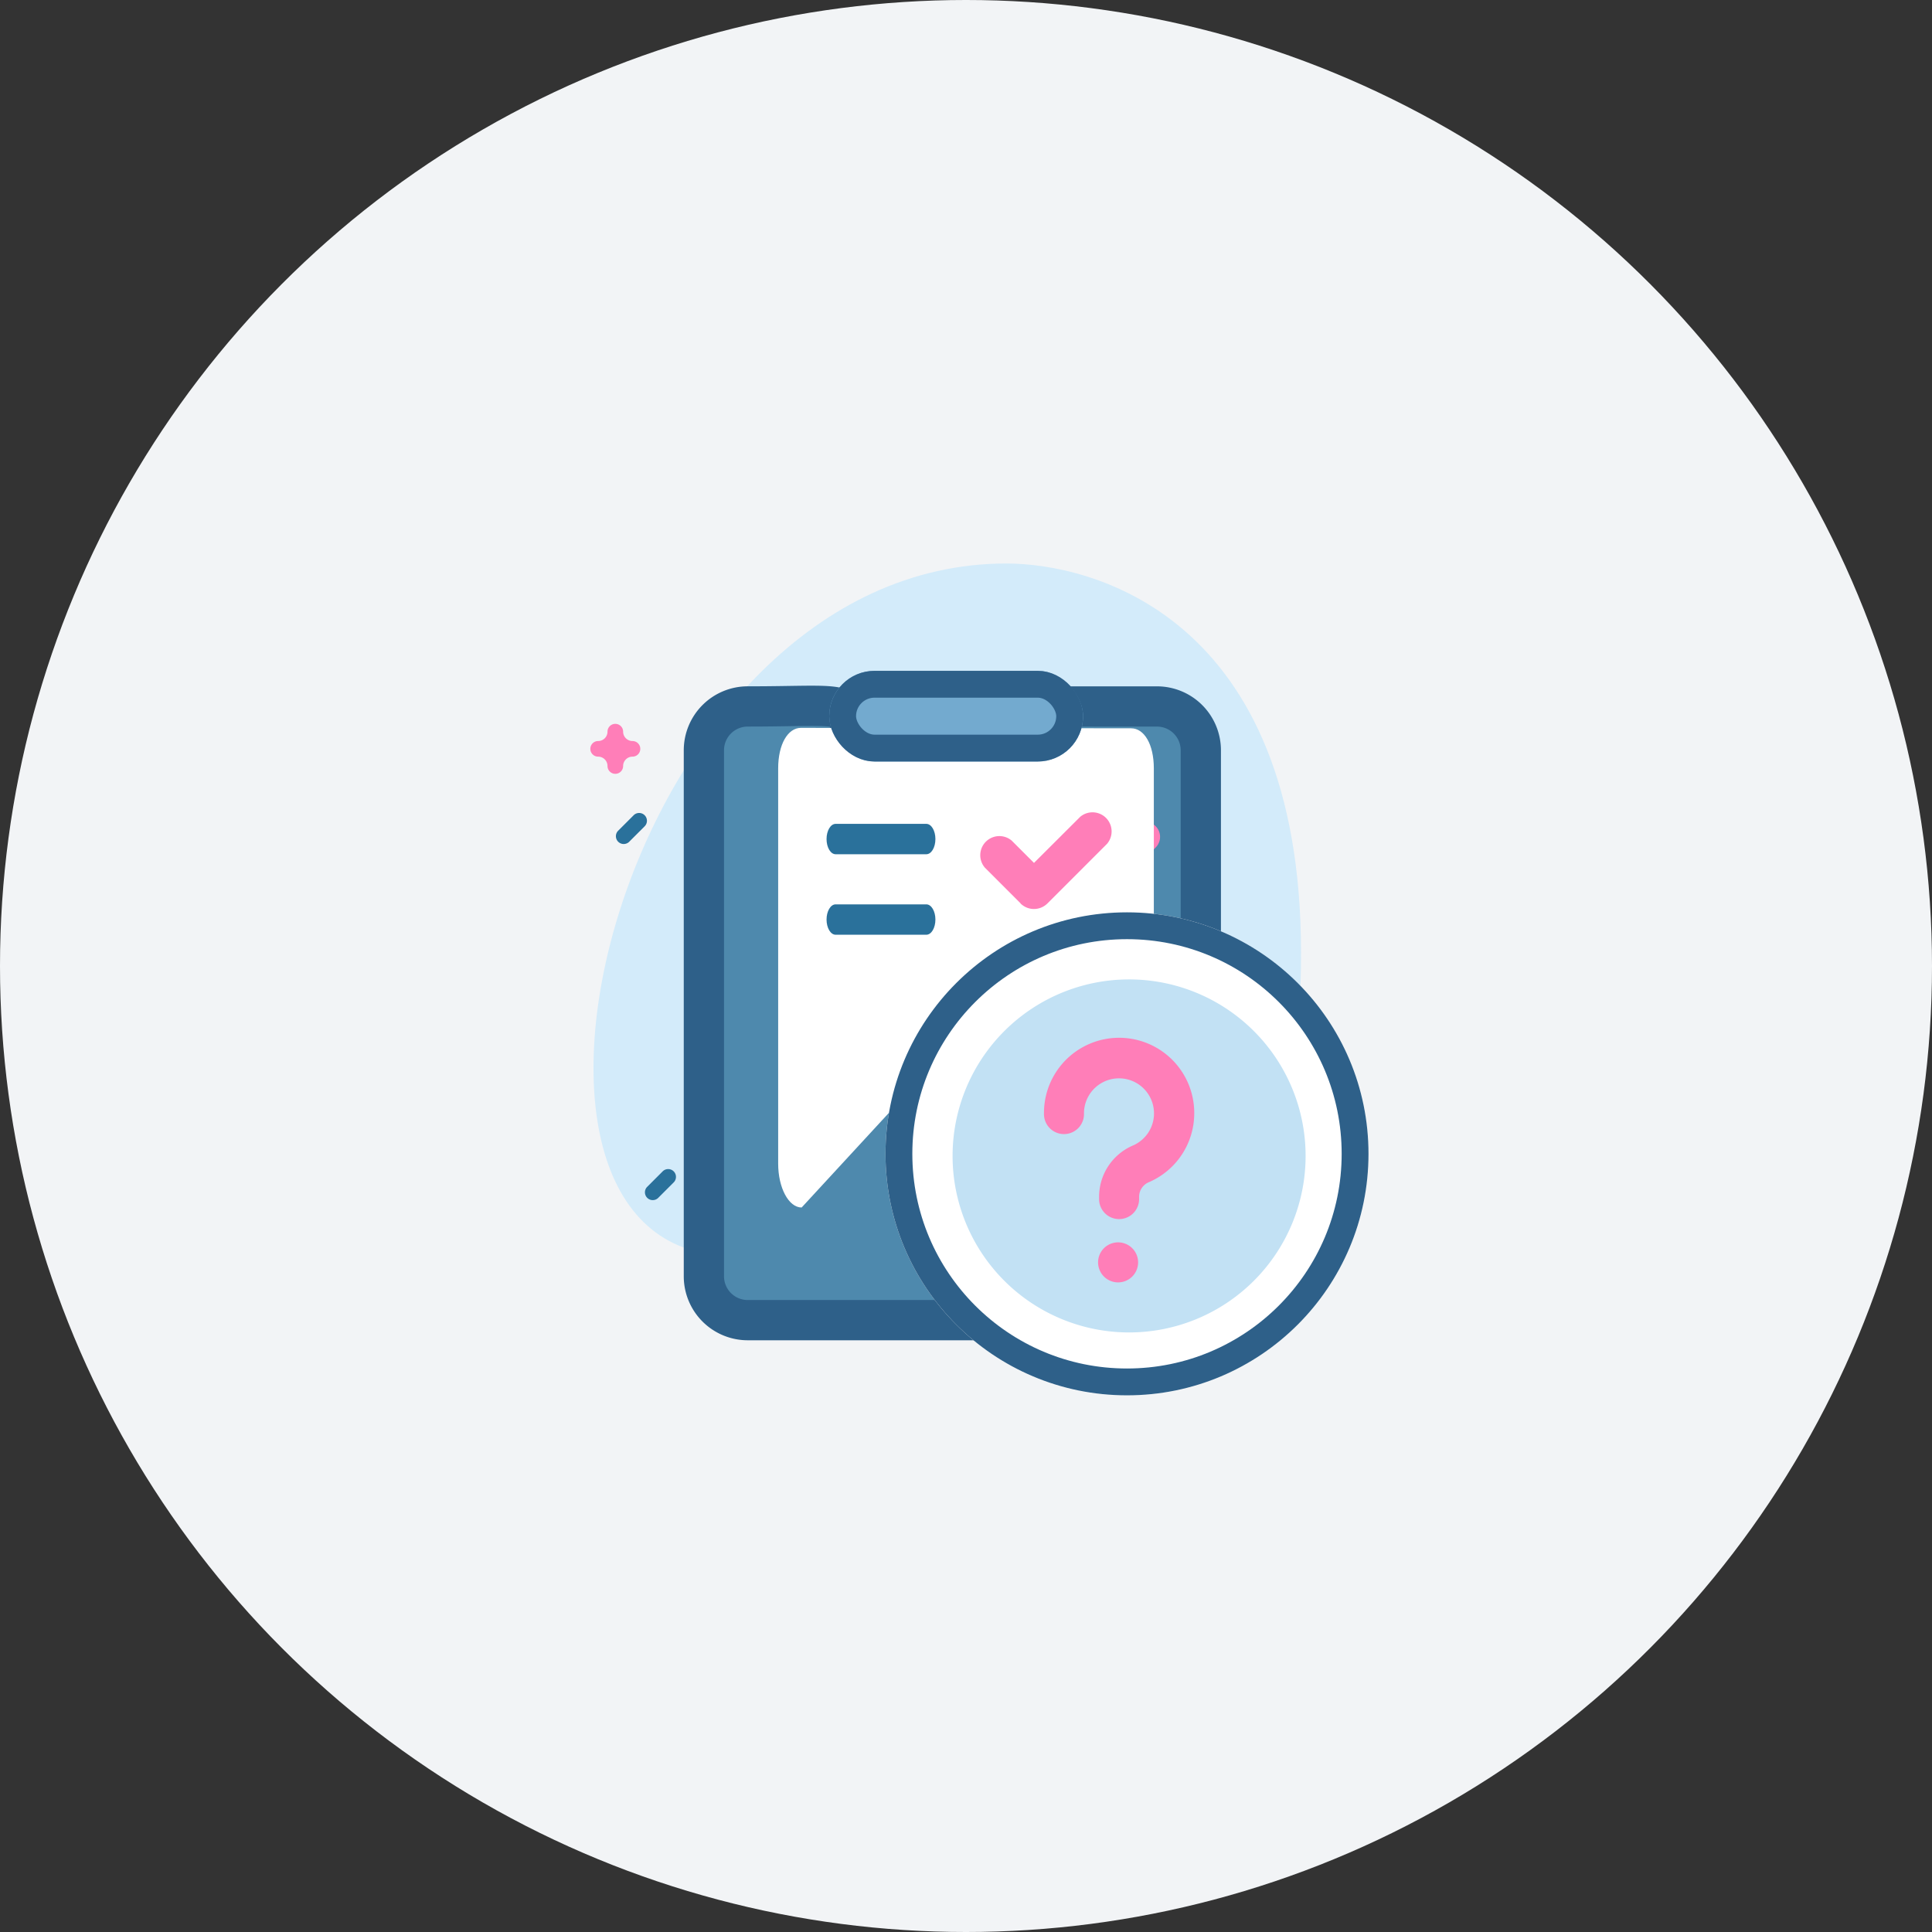 <svg xmlns="http://www.w3.org/2000/svg" width="72" height="72" viewBox="0 0 72 72">
    <rect x="0" y="0" width="72" height="72" fill="#333333" stroke="none"/>
    <defs>
        <style>
            .cls-3{fill:#ff7eb8}.cls-4{fill:#2a719b}.cls-5{fill:none}.cls-6{fill:#4e89ad}.cls-12{stroke:none}
        </style>
    </defs>
    <g id="Group_12613" transform="translate(-358 -371)">
        <circle id="Ellipse_666" cx="36" cy="36" r="36" fill="#f2f4f6" transform="translate(358 371)"/>
        <g id="Booking_Request" transform="translate(-982 66)">
            <g id="Group_11979" transform="translate(1362 330)">
                <g id="Group_9859">
                    <g id="Group_9871">
                        <path id="Path_2687" fill="#d3ebfa" d="M21.26 2.957C15.455 2.957 11.469 0 8.672 0S0 1.581 0 14.233s7.9 14.509 10.979 14.509C25.386 28.743 31.54 2.957 21.26 2.957z" transform="rotate(180 13.243 12.371)"/>
                        <path id="Path_1742" d="M396.084 45.13a.291.291 0 0 1 .291.291.35.35 0 0 0 .349.349.291.291 0 0 1 0 .582.35.35 0 0 0-.349.349.291.291 0 1 1-.582 0 .349.349 0 0 0-.349-.349.291.291 0 0 1 0-.582.349.349 0 0 0 .349-.349.291.291 0 0 1 .291-.291z" class="cls-3" transform="translate(-395.153 -43.154)"/>
                        <path id="Path_2578" d="M60.586 416.172a.291.291 0 0 1 .291.291.349.349 0 0 0 .349.349.291.291 0 0 1 0 .582.349.349 0 0 0-.349.349.291.291 0 1 1-.582 0 .349.349 0 0 0-.349-.349.291.291 0 1 1 0-.582.349.349 0 0 0 .349-.349.291.291 0 0 1 .291-.291z" class="cls-3" transform="translate(-34.641 -399.345)"/>
                        <path id="Path_1744" d="M451.745 82.339a.291.291 0 0 1 .206.5l-.582.582a.291.291 0 0 1-.411-.411l.582-.582a.29.29 0 0 1 .205-.089z" class="cls-4" transform="translate(-449.93 -77.042)"/>
                        <path id="Path_1745" d="M88.527 40.13a.291.291 0 0 1 .206.5l-.582.582a.291.291 0 0 1-.411-.411l.582-.582a.29.29 0 0 1 .205-.089z" class="cls-4" transform="translate(-61.628 -20.587)"/>
                        <path id="Path_2720" d="M88.527 40.13a.291.291 0 0 1 .206.5l-.582.582a.291.291 0 0 1-.411-.411l.582-.582a.29.29 0 0 1 .205-.089z" class="cls-4" transform="translate(-85.63 -21.562)"/>
                        <path id="Rectangle_2677" d="M0 0H38V38H0z" class="cls-5" transform="translate(-5 -8)"/>
                    </g>
                </g>
            </g>
            <g id="Group_12025" transform="translate(1366.673 331.72)">
                <g id="Group_11977" transform="translate(1.599 .103)">
                    <path id="Path_4060" d="M9.819 18.361a8.307 8.307 0 0 1 1.676-5.013 19.1 19.1 0 0 1 5.514-4.109v9.122z" class="cls-6" transform="translate(-.824 3.258)"/>
                </g>
                <path id="Path_4203" d="M4.8 9.519V0H1.192L.619.27.5 1.251V21.1l.228 1.058 1.317.45h15.722c-1.434-1.314-.364-4.994-.592-6.632C12.41 14.387 4.8 13.173 4.8 9.519zm0 0" class="cls-6" transform="translate(-.496)"/>
            </g>
            <path id="Path_4042" fill="#4e89ad" stroke="#2e6089" stroke-width="1.5px" d="M46.883 52.8H31.634A1.634 1.634 0 0 1 30 51.169V31.563a1.634 1.634 0 0 1 1.634-1.634c4.015 0 3.842-.337 3.813 1.56v-.6h7.625v-.414a.545.545 0 0 1 .545-.545h3.268a1.634 1.634 0 0 1 1.634 1.634v19.605a1.634 1.634 0 0 1-1.636 1.631z" transform="translate(1336.232 301.398)"/>
            <path id="Path_4204" d="M47.622 87.089h-5.111a.546.546 0 0 1 0-1.089h5.111a.546.546 0 0 1 0 1.089z" class="cls-4" transform="translate(1330.136 250.44)"/>
            <path id="Path_4205" d="M45.542 87.089h-3.22c-.178 0-.322-.244-.322-.545s.144-.545.322-.545h3.22c.178 0 .322.244.322.545s-.144.545-.322.545z" class="cls-4" transform="translate(1330.136 252.467)"/>
            <path id="Path_4048" d="M73.267 53.453L72.216 52.4a.561.561 0 0 1 .791-.794l.656.656 1.357-1.355a.561.561 0 0 1 .791.794l-1.75 1.75a.561.561 0 0 1-.794 0z" class="cls-3" transform="translate(1307.274 284.865)"/>
            <path id="Path_4049" d="M73.618 70.267l-1.286-1.289a.686.686 0 0 1 .967-.953l.8.8 1.66-1.656a.686.686 0 0 1 .967.97l-2.14 2.143a.686.686 0 0 1-.97-.017z" class="cls-3" transform="translate(1303.802 275.758)"/>
            <path id="Path_4374" fill="#fff" d="M.846.126l12.31.016c.483 0 .844.591.844 1.494v14.728c0 .9-.392 1.636-.875 1.636L6.91 11.455.875 18C.392 18 0 17.267 0 16.364V1.636C0 .733.363.126.846.126z" transform="translate(1369 332)"/>
            <path id="Path_4375" d="M73.589 54.175l-1.334-1.335a.712.712 0 0 1 1-1.007l.832.832 1.722-1.718a.712.712 0 0 1 1 1.007l-2.22 2.22a.712.712 0 0 1-1.007 0z" class="cls-3" transform="translate(1304.447 284.493)"/>
            <path id="Path_4376" d="M45.719 71.132h-3.381c-.187 0-.338-.253-.338-.566s.151-.566.338-.566h3.381c.187 0 .338.253.338.566s-.151.566-.338.566z" class="cls-4" transform="translate(1328.803 265.703)"/>
            <path id="Path_4377" d="M45.719 71.132h-3.381c-.187 0-.338-.253-.338-.566s.151-.566.338-.566h3.381c.187 0 .338.253.338.566s-.151.566-.338.566z" class="cls-4" transform="translate(1328.803 268.703)"/>
            <g id="Rectangle_2614" fill="#73aacf" stroke="#2e6089" transform="translate(1370.903 330)">
                <rect width="9.46" height="3.379" class="cls-12" rx="1.689"/>
                <rect width="8.46" height="2.379" x=".5" y=".5" class="cls-5" rx="1.189"/>
            </g>
            <g id="Group_12585" transform="translate(713.84 -1247.159)">
                <g id="Group_12589" transform="translate(-1.715 -1.715)">
                    <g id="Ellipse_700" fill="#fff" stroke="#2e6089" transform="translate(660.875 1587.874)">
                        <circle cx="9" cy="9" r="9" class="cls-12"/>
                        <circle cx="9" cy="9" r="8.5" class="cls-5"/>
                    </g>
                    <path id="Path_4354" fill="#c2e1f4" d="M157.653 150.578a6.578 6.578 0 1 1-6.579-6.578 6.578 6.578 0 0 1 6.579 6.578zm0 0" transform="translate(518.878 1446.374)"/>
                    <path id="question_1_" d="M303.762 7.608a.746.746 0 0 0-.746.746.746.746 0 0 0 .746.746.746.746 0 0 0 .746-.746.746.746 0 0 0-.746-.746zm.783-1.64v-.049a.59.59 0 0 1 .352-.548A2.794 2.794 0 0 0 306.6 2.8v-.032a2.8 2.8 0 0 0-5.6.032.746.746 0 1 0 1.491 0 1.3 1.3 0 0 1 2.609 0v.022A1.3 1.3 0 0 1 304.311 4a2.079 2.079 0 0 0-1.257 1.92v.048a.746.746 0 1 0 1.491 0z" class="cls-3" transform="translate(365.781 1592.565)"/>
                </g>
            </g>
        </g>
    </g>
</svg>
